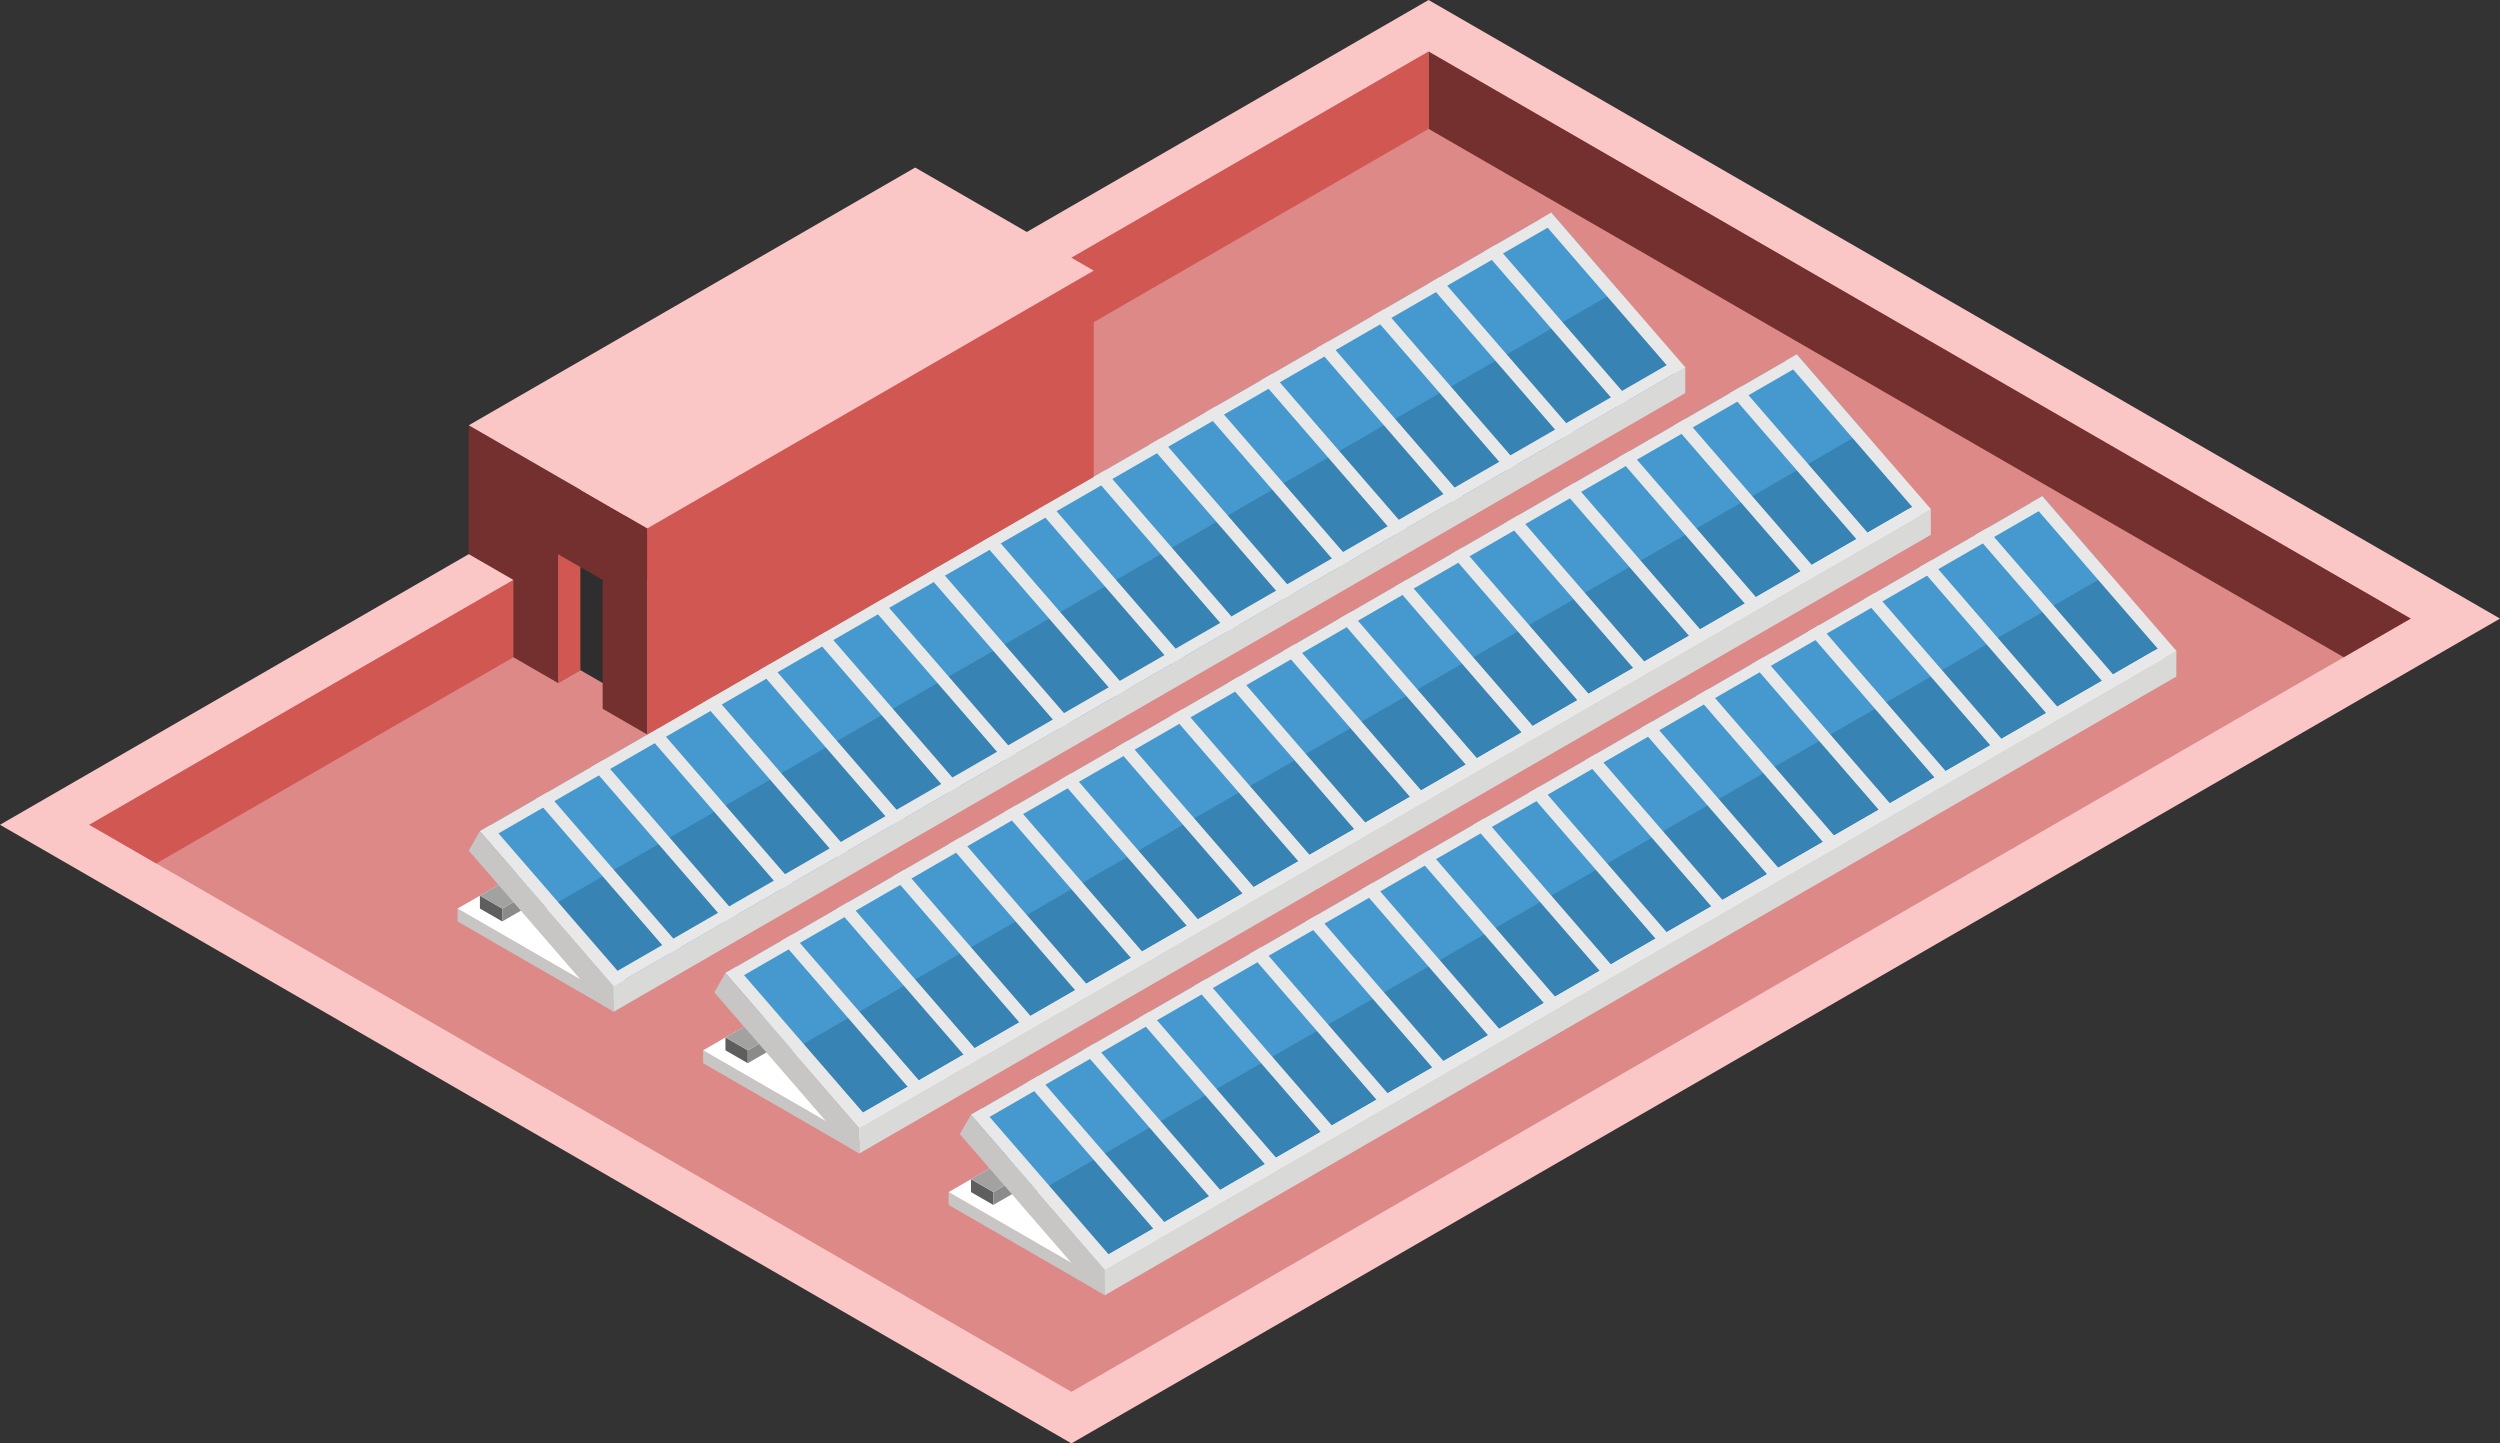 <svg id="Layer_1" data-name="Layer 1" xmlns="http://www.w3.org/2000/svg" viewBox="0 0 280 161.658">
  <rect x="0" y="0" width="280" height="161.658" fill="#333333" stroke="none"/>
  <defs>
    <style>
      .top-light {
        fill: #fac7c6;
      }

      .top-prim {
        fill: #dd8987;
      }

      .exterior-L-prim {
        fill: #73302f;
      }

      .exterior-R-prim {
        fill: #d15752;
      }

      .cls-1 {
        fill: #c7c6c5;
      }

      .cls-2 {
        fill: #fff;
      }

      .cls-3 {
        fill: #d9d9d8;
      }

      .cls-4 {
        fill: #5e5e5e;
      }

      .cls-5 {
        fill: #8b8b8b;
      }

      .cls-6 {
        fill: #a2a2a1;
      }

      .cls-7 {
        fill: #3783b4;
      }

      .cls-8 {
        fill: #4599ce;
      }

      .cls-9 {
        fill: #e9e8e8;
      }

      .cls-10 {
        fill: #2e2e2e;
      }
    </style>
  </defs>
  <title>Artboard 12</title>
  <g id="root">
    <g id="Group">
      <path id="Path" class="top-light" d="M0,92.376l120,69.282L280,69.282,160,0Z"/>
      <path id="Path-2" data-name="Path" class="top-prim" d="M160,5.773,270,69.282,120,155.884,10,92.376Z"/>
      <path id="Path-3" data-name="Path" class="exterior-L-prim" d="M160,5.773v8.66L262.5,73.612l7.5-4.33Z"/>
      <path id="Path-4" data-name="Path" class="exterior-R-prim" d="M10,92.376,160,5.773v8.66L17.5,96.706Z"/>
      <g id="Group-2" data-name="Group">
        <path id="Path-5" data-name="Path" class="cls-1" d="M78.75,117.635l17.5,10.103v1.444l-17.5-10.104Z"/>
        <path id="Path-6" data-name="Path" class="cls-2" d="M216.25,58.456l-17.5-10.103-120,69.282,17.5,10.103Z"/>
        <path id="Path-7" data-name="Path" class="cls-3" d="M216.25,57.013V59.9l-120,69.282v-2.887Z"/>
        <path id="Path-8" data-name="Path" class="cls-4" d="M81.25,117.635v-1.444l2.5,1.444v1.443Z"/>
        <path id="Path-9" data-name="Path" class="cls-5" d="M86.25,116.191v1.444l-2.5,1.443v-1.443Z"/>
        <path id="Path-10" data-name="Path" class="cls-6" d="M81.25,116.191l2.5-1.443,2.5,1.443-2.5,1.444Z"/>
        <path id="Path-11" data-name="Path" class="cls-1" d="M95,128.46l1.25.722v-2.887l-15-17.32L80,111.14Z"/>
        <path id="Path-12" data-name="Path" class="cls-7" d="M82.5,109.696l118.75-68.56L215,56.291,96.25,124.852Z"/>
        <path id="Path-13" data-name="Path" class="cls-8" d="M81.25,108.975l120-69.282,7.5,8.66-120,69.282Z"/>
        <path id="Path-14" data-name="Path" class="cls-9" d="M82.5,108.253l15,17.32-1.25.722-15-17.32Z"/>
        <path id="Path-15" data-name="Path" class="cls-9" d="M88.75,104.644l15,17.321-1.25.722-15-17.321Z"/>
        <path id="Path-16" data-name="Path" class="cls-9" d="M95,101.036l15,17.32-1.25.722-15-17.32Z"/>
        <path id="Path-17" data-name="Path" class="cls-9" d="M107.5,93.819l15,17.321-1.25.721-15-17.32Z"/>
        <path id="Path-18" data-name="Path" class="cls-9" d="M120,86.602l15,17.321-1.25.721-15-17.32Z"/>
        <path id="Path-19" data-name="Path" class="cls-9" d="M132.5,79.385l15,17.321-1.25.722-15-17.321Z"/>
        <path id="Path-20" data-name="Path" class="cls-9" d="M145,72.168l15,17.321-1.25.722-15-17.321Z"/>
        <path id="Path-21" data-name="Path" class="cls-9" d="M157.5,64.952l15,17.32-1.25.722-15-17.321Z"/>
        <path id="Path-22" data-name="Path" class="cls-9" d="M170,57.735l15,17.32-1.25.722-15-17.321Z"/>
        <path id="Path-23" data-name="Path" class="cls-9" d="M182.5,50.518l15,17.32-1.25.722-15-17.32Z"/>
        <path id="Path-24" data-name="Path" class="cls-9" d="M195,43.301l15,17.32-1.25.722-15-17.32Z"/>
        <path id="Path-25" data-name="Path" class="cls-9" d="M101.25,97.428l15,17.32-1.25.722L100,98.149Z"/>
        <path id="Path-26" data-name="Path" class="cls-9" d="M113.75,90.211l15,17.32-1.25.722-15-17.321Z"/>
        <path id="Path-27" data-name="Path" class="cls-9" d="M126.25,82.994l15,17.32-1.25.722L125,83.715Z"/>
        <path id="Path-28" data-name="Path" class="cls-9" d="M138.75,75.777l15,17.32-1.25.722-15-17.32Z"/>
        <path id="Path-29" data-name="Path" class="cls-9" d="M151.25,68.56l15,17.321-1.25.721-15-17.32Z"/>
        <path id="Path-30" data-name="Path" class="cls-9" d="M163.75,61.343l15,17.321-1.25.721-15-17.32Z"/>
        <path id="Path-31" data-name="Path" class="cls-9" d="M176.25,54.126l15,17.321-1.25.721-15-17.32Z"/>
        <path id="Path-32" data-name="Path" class="cls-9" d="M188.75,46.909l15,17.321-1.25.722-15-17.321Z"/>
        <path id="Path-33" data-name="Path" class="cls-9" d="M201.25,39.693l15,17.32-1.25.722L200,40.414Z"/>
        <path id="Path-34" data-name="Path" class="cls-9" d="M201.25,39.693v1.443L82.5,109.696l-1.25-.721Z"/>
        <path id="Path-35" data-name="Path" class="cls-9" d="M96.25,124.852v1.443l120-69.282L215,56.291Z"/>
      </g>
      <g id="Group-3" data-name="Group">
        <path id="Path-36" data-name="Path" class="cls-1" d="M106.25,133.512l17.5,10.104v1.443l-17.5-10.104Z"/>
        <path id="Path-37" data-name="Path" class="cls-2" d="M243.75,74.334,226.25,64.23l-120,69.282,17.5,10.104Z"/>
        <path id="Path-38" data-name="Path" class="cls-3" d="M243.75,72.89v2.887l-120,69.282v-2.887Z"/>
        <path id="Path-39" data-name="Path" class="cls-4" d="M108.75,133.512v-1.443l2.5,1.443v1.443Z"/>
        <path id="Path-40" data-name="Path" class="cls-5" d="M113.75,132.069v1.443l-2.5,1.443v-1.443Z"/>
        <path id="Path-41" data-name="Path" class="cls-6" d="M108.75,132.069l2.5-1.444,2.5,1.444-2.5,1.443Z"/>
        <path id="Path-42" data-name="Path" class="cls-1" d="M122.5,144.337l1.25.722v-2.887l-15-17.32-1.25,2.165Z"/>
        <path id="Path-43" data-name="Path" class="cls-7" d="M110,125.573l118.75-68.56L242.5,72.168,123.75,140.729Z"/>
        <path id="Path-44" data-name="Path" class="cls-8" d="M108.75,124.852l120-69.282,7.5,8.66-120,69.282Z"/>
        <path id="Path-45" data-name="Path" class="cls-9" d="M110,124.13l15,17.321-1.25.721-15-17.32Z"/>
        <path id="Path-46" data-name="Path" class="cls-9" d="M116.25,120.522l15,17.32-1.25.722-15-17.321Z"/>
        <path id="Path-47" data-name="Path" class="cls-9" d="M122.5,116.913l15,17.321-1.25.721-15-17.32Z"/>
        <path id="Path-48" data-name="Path" class="cls-9" d="M135,109.696l15,17.321-1.25.721-15-17.32Z"/>
        <path id="Path-49" data-name="Path" class="cls-9" d="M147.5,102.479l15,17.321-1.25.722-15-17.321Z"/>
        <path id="Path-50" data-name="Path" class="cls-9" d="M160,95.262l15,17.321-1.25.722-15-17.321Z"/>
        <path id="Path-51" data-name="Path" class="cls-9" d="M172.5,88.046l15,17.32-1.25.722-15-17.321Z"/>
        <path id="Path-52" data-name="Path" class="cls-9" d="M185,80.829l15,17.32-1.25.722-15-17.321Z"/>
        <path id="Path-53" data-name="Path" class="cls-9" d="M197.5,73.612l15,17.32-1.25.722-15-17.32Z"/>
        <path id="Path-54" data-name="Path" class="cls-9" d="M210,66.395l15,17.32-1.25.722-15-17.32Z"/>
        <path id="Path-55" data-name="Path" class="cls-9" d="M222.5,59.178l15,17.321-1.25.721-15-17.32Z"/>
        <path id="Path-56" data-name="Path" class="cls-9" d="M128.75,113.305l15,17.32-1.25.722-15-17.321Z"/>
        <path id="Path-57" data-name="Path" class="cls-9" d="M141.25,106.088l15,17.32-1.25.722-15-17.321Z"/>
        <path id="Path-58" data-name="Path" class="cls-9" d="M153.75,98.871l15,17.32-1.25.722-15-17.32Z"/>
        <path id="Path-59" data-name="Path" class="cls-9" d="M166.25,91.654l15,17.321-1.25.721-15-17.32Z"/>
        <path id="Path-60" data-name="Path" class="cls-9" d="M178.75,84.437l15,17.321-1.25.721-15-17.32Z"/>
        <path id="Path-61" data-name="Path" class="cls-9" d="M191.25,77.22l15,17.321-1.25.721-15-17.32Z"/>
        <path id="Path-62" data-name="Path" class="cls-9" d="M203.75,70.003l15,17.321-1.25.722-15-17.321Z"/>
        <path id="Path-63" data-name="Path" class="cls-9" d="M216.25,62.787l15,17.32-1.25.722L215,63.508Z"/>
        <path id="Path-64" data-name="Path" class="cls-9" d="M228.75,55.57l15,17.32-1.25.722-15-17.321Z"/>
        <path id="Path-65" data-name="Path" class="cls-9" d="M228.75,55.57v1.443L110,125.573l-1.25-.721Z"/>
        <path id="Path-66" data-name="Path" class="cls-9" d="M123.75,140.729v1.443l120-69.282-1.25-.722Z"/>
      </g>
      <g id="Group-4" data-name="Group">
        <path id="Path-67" data-name="Path" class="cls-1" d="M51.25,101.758l17.5,10.103v1.444l-17.5-10.104Z"/>
        <path id="Path-68" data-name="Path" class="cls-2" d="M188.75,42.579l-17.5-10.103-120,69.282,17.5,10.103Z"/>
        <path id="Path-69" data-name="Path" class="cls-3" d="M188.75,41.136v2.887l-120,69.282v-2.887Z"/>
        <path id="Path-70" data-name="Path" class="cls-4" d="M53.75,101.758v-1.444l2.5,1.444v1.443Z"/>
        <path id="Path-71" data-name="Path" class="cls-5" d="M58.75,100.314v1.444l-2.5,1.443v-1.443Z"/>
        <path id="Path-72" data-name="Path" class="cls-6" d="M53.75,100.314l2.5-1.443,2.5,1.443-2.5,1.444Z"/>
        <path id="Path-73" data-name="Path" class="cls-1" d="M67.5,112.583l1.25.722v-2.887l-15-17.321L52.5,95.262Z"/>
        <path id="Path-74" data-name="Path" class="cls-7" d="M55,93.819l118.75-68.56L187.5,41.858,70,109.696Z"/>
        <path id="Path-75" data-name="Path" class="cls-8" d="M53.75,93.097l120-69.282,7.5,8.661-120,69.282Z"/>
        <path id="Path-76" data-name="Path" class="cls-9" d="M55,92.376l15,17.32-1.25.722-15-17.321Z"/>
        <path id="Path-77" data-name="Path" class="cls-9" d="M61.25,88.767l15,17.321-1.25.721L60,89.489Z"/>
        <path id="Path-78" data-name="Path" class="cls-9" d="M67.5,85.159l15,17.32-1.25.722-15-17.32Z"/>
        <path id="Path-79" data-name="Path" class="cls-9" d="M80,77.942l15,17.32-1.25.722-15-17.32Z"/>
        <path id="Path-80" data-name="Path" class="cls-9" d="M92.5,70.725l15,17.321-1.25.721-15-17.32Z"/>
        <path id="Path-81" data-name="Path" class="cls-9" d="M105,63.508l15,17.321-1.25.721-15-17.32Z"/>
        <path id="Path-82" data-name="Path" class="cls-9" d="M117.5,56.291l15,17.321-1.25.722-15-17.321Z"/>
        <path id="Path-83" data-name="Path" class="cls-9" d="M130,49.074l15,17.321-1.25.722-15-17.321Z"/>
        <path id="Path-84" data-name="Path" class="cls-9" d="M142.5,41.858l15,17.32-1.25.722-15-17.321Z"/>
        <path id="Path-85" data-name="Path" class="cls-9" d="M155,34.641l15,17.32-1.25.722-15-17.321Z"/>
        <path id="Path-86" data-name="Path" class="cls-9" d="M167.5,27.424l15,17.32-1.25.722-15-17.32Z"/>
        <path id="Path-87" data-name="Path" class="cls-9" d="M73.75,81.55l15,17.321-1.25.722-15-17.321Z"/>
        <path id="Path-88" data-name="Path" class="cls-9" d="M86.25,74.334l15,17.32-1.25.722L85,75.055Z"/>
        <path id="Path-89" data-name="Path" class="cls-9" d="M98.75,67.117l15,17.32-1.25.722-15-17.321Z"/>
        <path id="Path-90" data-name="Path" class="cls-9" d="M111.25,59.9l15,17.32-1.25.722L110,60.621Z"/>
        <path id="Path-91" data-name="Path" class="cls-9" d="M123.75,52.683l15,17.32-1.25.722-15-17.32Z"/>
        <path id="Path-92" data-name="Path" class="cls-9" d="M136.25,45.466l15,17.321-1.25.721-15-17.32Z"/>
        <path id="Path-93" data-name="Path" class="cls-9" d="M148.75,38.249l15,17.321-1.25.721-15-17.32Z"/>
        <path id="Path-94" data-name="Path" class="cls-9" d="M161.25,31.032l15,17.321-1.25.721-15-17.32Z"/>
        <path id="Path-95" data-name="Path" class="cls-9" d="M173.75,23.815l15,17.321-1.25.722-15-17.321Z"/>
        <path id="Path-96" data-name="Path" class="cls-9" d="M173.75,23.815v1.444L55,93.819l-1.25-.722Z"/>
        <path id="Path-97" data-name="Path" class="cls-9" d="M68.75,108.975v1.443l120-69.282-1.25-.722Z"/>
      </g>
      <path id="Path-98" data-name="Path" class="exterior-L-prim" d="M52.5,62.065l5,2.887v8.66l15,8.66V59.178l-20-11.547Z"/>
      <path id="Path-99" data-name="Path" class="exterior-R-prim" d="M122.5,53.405V30.311l-50,28.867V82.272Z"/>
      <path id="Path-100" data-name="Path" class="top-light" d="M52.5,47.631l50-28.867,20,11.547-50,28.867Z"/>
      <path id="Path-101" data-name="Path" class="cls-10" d="M67.5,79.385l-5-2.886V62.065l5,2.887Z"/>
      <path id="Path-102" data-name="Path" class="exterior-R-prim" d="M65,75.055l-2.5,1.444V62.065L65,63.508Z"/>
      <path id="Path-103" data-name="Path" class="top-prim" d="M60,77.942l5-2.887,2.5,1.444v5.773Z"/>
    </g>
  </g>
</svg>
